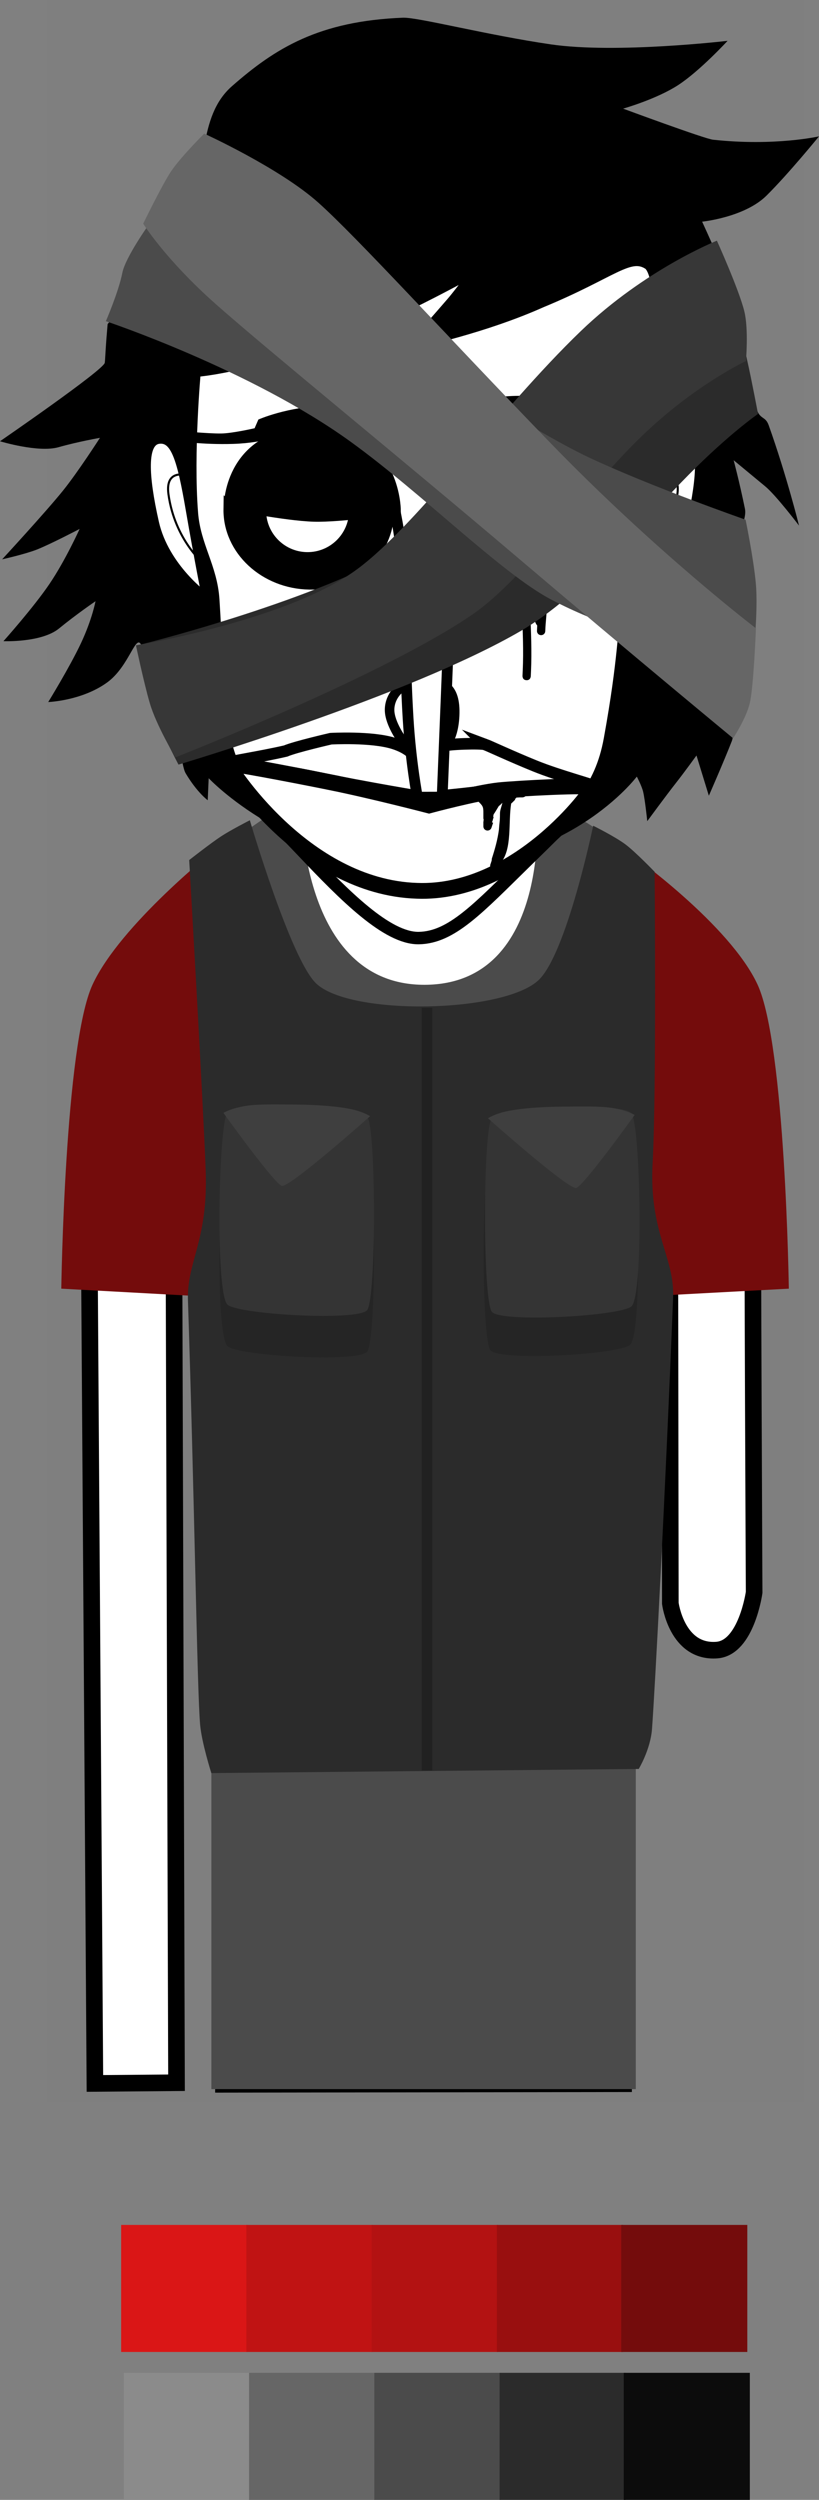 <svg version="1.1" xmlns="http://www.w3.org/2000/svg" xmlns:xlink="http://www.w3.org/1999/xlink" width="98.686" height="301.174" viewBox="0,0,98.686,301.174"><rect x="0" y="0" width="98.686" height="301.174" fill="#808080" stroke="none"/><g transform="translate(-189.594,-53.388)"><g data-paper-data="{&quot;isPaintingLayer&quot;:true}" fill-rule="nonzero" stroke-linejoin="miter" stroke-miterlimit="10" stroke-dasharray="" stroke-dashoffset="0" style="mix-blend-mode: normal"><path d="M195.284,306.613c0,0 0,-135.541 0,-182.229c0,-29.141 0,-70.996 0,-70.996h91.182v253.225z" fill-opacity="0.01" fill="#000000" stroke="none" stroke-width="0" stroke-linecap="butt"/><path d="M201.03,304.392c0,0 -0.485,-71.956 -0.793,-118.012c-0.055,-8.153 8.187,-36.761 40.202,-36.921c31.602,-0.158 39.857,29.487 39.849,36.897c-0.029,17.506 0.177,58.874 0.177,58.874c0,0 -0.93,6.688 -4.494,6.954c-4.834,0.361 -5.604,-5.625 -5.604,-5.625l-0.08,-56.964c0,0 0.075,-3.099 -2.816,-3.154c-3.434,-0.065 -2.945,3.116 -2.945,3.116l0.205,114.87l-48.214,0.072l-0.305,-115.233c0,0 0.279,-2.919 -2.886,-2.934c-3.111,-0.015 -2.816,2.909 -2.816,2.909l0.353,115.067z" fill="#ffffff" stroke="#000000" stroke-width="2" stroke-linecap="butt"/><path d="M255.628,200.334c-0.571,0 -1.034,-0.463 -1.034,-1.034c0,-0.571 0.463,-1.034 1.034,-1.034c0.571,0 1.034,0.463 1.034,1.034c0,0.571 -0.463,1.034 -1.034,1.034z" fill="#000000" stroke="none" stroke-width="1.5" stroke-linecap="butt"/><path d="M250.368,204.569c-4.463,-0.314 -6.552,-1.794 -6.17,-2.58c0.118,-0.242 2.846,1.064 6.97,1.305c6.409,0.375 8.51,-0.632 8.51,-0.632v1.346c0,0 -2.413,1.047 -9.311,0.561z" fill="#000000" stroke="#000000" stroke-width="0" stroke-linecap="butt"/><path d="M222.555,199.3c0,-0.571 0.463,-1.034 1.034,-1.034c0.571,0 1.034,0.463 1.034,1.034c0,0.571 -0.463,1.034 -1.034,1.034c-0.571,0 -1.034,-0.463 -1.034,-1.034z" fill="#000000" stroke="none" stroke-width="1.5" stroke-linecap="butt"/><path d="M228.849,204.569c-6.897,0.486 -9.311,-0.561 -9.311,-0.561v-1.346c0,0 2.101,1.007 8.51,0.632c4.124,-0.241 6.853,-1.547 6.97,-1.305c0.383,0.786 -1.706,2.266 -6.17,2.58z" fill="#000000" stroke="#000000" stroke-width="0" stroke-linecap="butt"/><path d="M240.129,261.121c-0.819,0 -1.483,-0.664 -1.483,-1.483c0,-0.819 0.664,-1.483 1.483,-1.483c0.819,0 1.483,0.664 1.483,1.483c0,0.819 -0.664,1.483 -1.483,1.483z" data-paper-data="{&quot;index&quot;:null}" fill="#000000" stroke="none" stroke-width="1.5" stroke-linecap="butt"/><path d="M215.066,305.073v-119.868v-28.993c0,0 3.673,-2.353 5.656,-3.748c1.983,-1.395 5.172,-2.137 5.172,-2.137c0,0 -0.268,21.776 14.893,21.705c15.435,-0.072 13.498,-21.705 13.498,-21.705c0,0 3.913,0.853 6.166,2.28c2.253,1.427 5.754,4.272 5.754,4.272v28.831v119.363z" fill="#4b4b4b" stroke="none" stroke-width="2" stroke-linecap="butt"/><path d="M189.594,106.547c0,0 12.497,-8.589 12.625,-9.454c0.049,-0.328 0.08,-1.399 0.206,-2.996c0.046,-0.587 0.138,-1.667 0.138,-1.667c0,0 6.7,-7.597 9.597,-13.354c2.534,-5.036 1.147,-11.581 5.382,-15.303c5.202,-4.571 10.471,-7.859 20.645,-8.253c1.866,-0.038 10.026,2.079 17.773,3.214c7.865,1.152 21.304,-0.427 21.304,-0.427c0,0 -3.345,3.637 -5.965,5.338c-2.621,1.701 -6.622,2.831 -6.622,2.831c0,0 9.811,3.633 10.829,3.744c7.46,0.811 12.774,-0.405 12.774,-0.405c0,0 -3.682,4.525 -6.331,7.145c-2.649,2.62 -7.752,3.134 -7.752,3.134c0,0 3.735,8.073 3.806,9.44c0.273,5.258 0.977,8.239 2.769,13.19c0.449,1.24 1.045,0.771 1.451,1.91c2.169,6.086 3.651,12.078 3.651,12.078c0,0 -2.767,-3.654 -4.08,-4.734c-1.224,-1.008 -3.801,-3.146 -3.801,-3.146c0,0 0.66,2.433 1.363,5.853c0.174,0.847 -0.331,1.67 -0.183,2.473c1.569,8.525 1.329,14.818 -1.311,22.941c-0.272,0.838 0.254,1.695 -0.089,2.576c-0.963,2.469 -2.766,6.577 -2.766,6.577l-1.489,-4.847c0,0 -1.487,2.058 -2.493,3.333c-1.007,1.275 -3.439,4.579 -3.439,4.579c0,0 -0.262,-2.541 -0.493,-3.527c-0.167,-0.713 -0.765,-1.843 -0.765,-1.843c0,0 -8.227,11.018 -25.517,10.872c-16.306,-0.255 -26.072,-10.675 -26.072,-10.675l-0.116,2.655c0,0 -1.275,-0.924 -2.652,-3.237c-0.354,-0.595 -0.404,-1.904 -0.807,-2.58c-2.737,-4.586 -4.09,-11.702 -4.502,-12.768c-0.682,-1.764 -1.423,2.421 -4.176,4.408c-3.053,2.202 -7.08,2.345 -7.08,2.345c0,0 2.604,-4.231 3.951,-7.103c1.347,-2.872 1.747,-5.044 1.747,-5.044c0,0 -2.306,1.57 -4.399,3.285c-2.094,1.715 -6.697,1.531 -6.697,1.531c0,0 3.591,-4.016 5.531,-6.874c1.94,-2.858 3.65,-6.652 3.65,-6.652c0,0 -3.515,1.844 -5.186,2.499c-1.389,0.545 -4.15,1.164 -4.15,1.164c0,0 5.26,-5.704 7.336,-8.282c1.818,-2.258 4.449,-6.353 4.449,-6.353c0,0 -2.563,0.439 -4.997,1.128c-2.434,0.69 -7.045,-0.716 -7.045,-0.716z" fill="#000000" stroke="none" stroke-width="1.5" stroke-linecap="butt"/><path d="M212.713,115.202c-0.577,-7.293 0.335,-17.154 0.335,-17.154c0,0 3.411,-0.041 13.914,-3.144c8.07,-2.384 20.547,-9.487 20.547,-9.487c0,0 -2.16,3.005 -3.408,4.46c-1.327,1.547 -3.993,4.563 -3.993,4.563c0,0 7.838,-1.668 14.675,-4.729c8.568,-3.536 10.593,-6.053 12.95,-4.593c2.783,1.724 1.03,23.183 0.718,28.741c-0.422,5.669 -2.533,9.5 -3.15,12.521c-0.617,3.021 -0.41,6.137 -2.206,16.04c-1.121,6.18 -4.162,8.925 -10.019,14.661c-5.858,5.736 -9.054,9.253 -13.014,9.322c-3.811,0.066 -8.936,-5.1 -13.935,-10.382c-5.324,-5.625 -8.875,-8.477 -9.716,-15.14c-0.757,-6 -0.777,-9.909 -1.123,-15.248c-0.253,-3.903 -2.261,-6.445 -2.576,-10.428z" fill="#ffffff" stroke="#000000" stroke-width="1.5" stroke-linecap="butt"/><path d="M261.119,103.343c0,0 1.498,0.425 4.166,1.409c2.437,0.899 4.315,2.055 4.315,2.055l0.112,1.181c0,0 -7.01,-3.636 -14.903,-3.536c-6.311,0.08 -10.137,2.099 -10.137,2.099l0.342,-4.163c0,0 3.24,-1.478 7.975,-1.294c4.903,0.191 8.029,1.163 8.029,1.163z" data-paper-data="{&quot;index&quot;:null}" fill="#000000" stroke="none" stroke-width="1.5" stroke-linecap="butt"/><path d="M248.019,143.069c0.57,0.212 3.084,1.399 6.024,2.596c2.964,1.206 7.214,2.293 7.194,2.461c-0.025,0.213 -10.435,0.227 -13.679,0.632c-2.719,0.34 -6.689,0.706 -6.689,0.706c0,0 -7.104,-1.162 -13.272,-2.445c-4.944,-1.029 -10.399,-1.661 -10.41,-1.755c-0.014,-0.126 3.868,-0.711 6.824,-1.395c1.146,-0.497 5.44,-1.485 5.44,-1.485c0,0 4.956,-0.278 7.608,0.579c2.842,0.918 2.835,2.446 3.083,2.469c0,0 1.184,-1.749 2.369,-2.105c1.185,-0.355 5.082,-0.416 5.508,-0.258z" fill="#ffffff" stroke="#000000" stroke-width="1.4" stroke-linecap="butt"/><path d="M229.371,147.623c5.091,1.027 11.918,2.807 11.918,2.807c0,0 5.79,-1.556 8.447,-1.834c2.06,-0.216 11.216,-0.707 11.26,-0.334c0.043,0.364 -9.031,12.9 -21.148,12.447c-13.77,-0.436 -22.865,-15.136 -22.827,-15.305c0.038,-0.169 7.259,1.192 12.35,2.218z" fill="#ffffff" stroke="#000000" stroke-width="1.9" stroke-linecap="butt"/><path d="M240.345,144.629c-1.034,0 -3.538,-3.26 -3.787,-5.364c-0.222,-1.882 1.315,-3.828 3.787,-3.828c2.472,0 4.202,0.491 4.03,4.189c-0.146,3.138 -1.558,5.003 -4.03,5.003z" fill="#ffffff" stroke="#000000" stroke-width="1.15" stroke-linecap="butt"/><path d="M243.947,114.535c0,0 0.103,3.97 0.006,7.127c-0.192,6.251 -1.081,27.761 -1.081,27.761l-2.982,0.009c0,0 -0.803,-4.173 -1.123,-9.5c-0.434,-7.211 -0.45,-16.293 -0.763,-19.632c-0.298,-3.165 -0.896,-5.715 -0.896,-5.715" fill="#ffffff" stroke="#000000" stroke-width="1.3" stroke-linecap="round"/><path d="M214.412,125.325c0,0 -4.932,-3.517 -6.164,-8.975c-1.296,-5.743 -1.461,-9.733 0.48,-9.992c1.941,-0.259 2.703,2.377 3.733,8.356c1.029,5.979 1.951,10.611 1.951,10.611z" data-paper-data="{&quot;index&quot;:null}" fill="#ffffff" stroke="#000000" stroke-width="1" stroke-linecap="butt"/><path d="M214.21,121.377c0,0 -3.564,-2.923 -4.318,-8.451c-0.421,-3.083 2.157,-2.28 2.157,-2.28" fill="none" stroke="#000000" stroke-width="0.25" stroke-linecap="round"/><path d="M217.223,114.722c0.071,-4.892 4.838,-8.936 10.211,-8.858c5.373,0.078 9.027,4.248 8.956,9.14c-0.071,4.892 -4.124,8.794 -9.497,8.716c-5.373,-0.078 -9.742,-4.107 -9.671,-8.999z" fill="#000000" stroke="#000000" stroke-width="1.4" stroke-linecap="butt"/><path d="M221.661,114.839c0.04,-2.758 2.309,-4.962 5.067,-4.922c2.758,0.04 4.962,2.309 4.922,5.067c-0.04,2.758 -2.309,4.962 -5.067,4.922c-2.758,-0.04 -4.962,-2.309 -4.922,-5.067z" fill="#ffffff" stroke="none" stroke-width="1.5" stroke-linecap="butt"/><path d="M244.28,114.722c0.204,-4.888 4.453,-8.858 9.77,-8.858c5.318,0 9.275,3.966 9.275,8.858c0,4.892 -3.886,9.071 -9.7,9.142c-5.53,0.067 -9.558,-4.037 -9.345,-9.142z" fill="#000000" stroke="#000000" stroke-width="1.4" stroke-linecap="butt"/><path d="M220.727,103.932c0,0 3.498,-1.559 8.182,-1.667c5.191,-0.12 7.751,0.522 7.751,0.522l-0.019,4.148c0,0 -3.773,-0.969 -7.955,-1.127c-5.594,-0.211 -6.734,0.926 -11.01,1.06c-3.663,0.116 -6.73,-0.352 -6.73,-0.352l0.067,-1.23c0,0 3.579,0.346 5.224,0.328c1.357,-0.015 4.035,-0.634 4.035,-0.634z" fill="#000000" stroke="none" stroke-width="1.5" stroke-linecap="butt"/><path d="M268.646,114.714c1.029,-5.979 1.791,-8.615 3.733,-8.356c1.941,0.259 1.776,4.249 0.48,9.992c-1.232,5.458 -6.164,8.975 -6.164,8.975c0,0 0.922,-4.633 1.951,-10.611z" data-paper-data="{&quot;index&quot;:null}" fill="#ffffff" stroke="#000000" stroke-width="1" stroke-linecap="butt"/><path d="M269.058,110.647c0,0 2.578,-0.803 2.157,2.28c-0.754,5.527 -4.318,8.451 -4.318,8.451" data-paper-data="{&quot;index&quot;:null}" fill="none" stroke="#000000" stroke-width="0.25" stroke-linecap="round"/><path d="M204.191,336.744v-15.306h15.194v15.306z" fill="#da1616" stroke="none" stroke-width="0" stroke-linecap="butt"/><path d="M219.284,336.744v-15.306h15.194v15.306z" fill="#c01313" stroke="none" stroke-width="0" stroke-linecap="butt"/><path d="M234.376,336.744v-15.306h15.194v15.306z" fill="#b31212" stroke="none" stroke-width="0" stroke-linecap="butt"/><path d="M249.469,336.744v-15.306h15.194v15.306z" fill="#990f0f" stroke="none" stroke-width="0" stroke-linecap="butt"/><path d="M264.447,336.744v-15.306h15.194v15.306z" fill="#740c0c" stroke="none" stroke-width="0" stroke-linecap="butt"/><path d="M204.515,354.562v-15.306h15.194v15.306z" fill="#8b8b8b" stroke="none" stroke-width="0" stroke-linecap="butt"/><path d="M219.608,354.562v-15.306h15.194v15.306z" fill="#666666" stroke="none" stroke-width="0" stroke-linecap="butt"/><path d="M234.7,354.562v-15.306h15.194v15.306z" fill="#4b4b4b" stroke="none" stroke-width="0" stroke-linecap="butt"/><path d="M249.793,354.562v-15.306h15.194v15.306z" fill="#2b2b2b" stroke="none" stroke-width="0" stroke-linecap="butt"/><path d="M264.752,354.562v-15.306h15.194v15.306z" fill="#0c0c0c" stroke="none" stroke-width="0" stroke-linecap="butt"/><path d="M215.312,209.641l-18.333,-1c0,0 0.414,-29.365 3.763,-36.621c3.349,-7.257 14.904,-16.379 14.904,-16.379z" fill="#740c0c" stroke="none" stroke-width="2" stroke-linecap="round"/><path d="M265.645,156.308c0,0 11.888,8.455 15.237,15.712c3.349,7.257 3.763,36.621 3.763,36.621l-18.667,1z" data-paper-data="{&quot;index&quot;:null}" fill="#740c0c" stroke="none" stroke-width="2" stroke-linecap="round"/><path d="M253.453,125.502c-0.015,-0.02 -0.029,-0.042 -0.043,-0.064c0.001,0.031 0.002,0.061 0.003,0.092c0.013,-0.01 0.026,-0.019 0.039,-0.028zM253.43,119.006c0.225,0.01 0.408,0.167 0.462,0.374l0.068,0.238c0.061,-0.112 0.176,-0.216 0.393,-0.233c0.498,-0.04 0.538,0.459 0.538,0.459c0.12,1.517 0.084,3.127 0.153,4.703c0.067,0.069 0.134,0.153 0.2,0.255c0.475,0.734 0.117,3.198 0.075,4.133l-0.023,0.499c-0.012,0.276 -0.246,0.489 -0.522,0.477c-0.276,-0.012 -0.489,-0.246 -0.477,-0.522l0.023,-0.499c0.002,-0.05 0.004,-0.1 0.006,-0.15c-0.348,-0.356 -0.42,-1.173 -0.422,-1.767l-0.417,0.296c0.098,2.308 0.193,4.613 0.094,6.907l-0.03,0.684c0,0 -0.022,0.5 -0.521,0.478c-0.5,-0.022 -0.478,-0.521 -0.478,-0.521l0.03,-0.684c0.21,-4.699 -0.406,-9.451 -0.194,-14.172c0,0 0.023,-0.499 0.522,-0.477c0.012,-0.276 0.246,-0.489 0.522,-0.477z" fill="#000000" stroke="none" stroke-width="0.5" stroke-linecap="butt"/><path d="M217.155,114.189c0,0 0.064,-9.015 10.601,-8.825c9.471,0.166 9.556,9.407 9.556,9.407c0,0 -6.659,0.989 -9.897,0.895c-3.465,-0.1 -10.259,-1.478 -10.259,-1.478z" fill="#000000" stroke="#000000" stroke-width="1.15" stroke-linecap="butt"/><path d="M280.933,103.255c0,0 -3.412,2.342 -8.304,7.277c-5.925,5.978 -12.892,14.559 -20.263,18.859c-13.457,7.85 -41.267,16.114 -41.267,16.114c0,0 -2.679,-5.116 -3.456,-7.487c-0.805,-2.459 -1.294,-6.929 -1.294,-6.929c0,0 20.034,-4.933 31.37,-11.372c7.643,-4.342 21.488,-15.697 31.121,-24.011c5.035,-4.345 9.343,-6.366 9.343,-6.366c0,0 0.892,5.037 1.458,7.521c0.511,2.241 1.292,6.395 1.292,6.395z" fill="#2b2b2b" stroke="none" stroke-width="0.5" stroke-linecap="round"/><path d="M205.976,131.133c0,0 17.287,-2.815 25.96,-8.679c7.319,-4.949 17.654,-19.575 27.666,-29.2c7.728,-7.43 16.375,-10.87 16.375,-10.87c0,0 2.684,5.942 3.31,8.533c0.523,2.166 0.19,5.967 0.19,5.967c0,0 -6.165,2.868 -12.623,9.114c-6.962,6.734 -13.968,17.03 -20.294,21.393c-10.688,7.37 -35.833,17.243 -35.833,17.243c0,0 -2.313,-3.885 -3.076,-6.51c-0.762,-2.625 -1.674,-6.99 -1.674,-6.99z" fill="#373737" stroke="#000000" stroke-width="0" stroke-linecap="round"/><path d="M202.35,92.084c0,0 1.537,-3.539 1.985,-5.824c0.37,-1.889 3.265,-5.926 3.265,-5.926c0,0 6.799,2.035 18.072,8.035c12.726,6.774 27.717,16.777 34.934,20.157c7.593,3.555 18.827,7.475 18.827,7.475c0,0 0.956,4.599 1.238,7.703c0.3,3.3 -0.322,8.88 -0.322,8.88c0,0 -12.8,-0.901 -24.337,-6.962c-5.983,-3.143 -15.478,-12.734 -24.186,-19.028c-12,-8.675 -29.477,-14.51 -29.477,-14.51z" fill="#4b4b4b" stroke="none" stroke-width="0.5" stroke-linecap="round"/><path d="M251.703,120.339c-13.802,-11.723 -29.723,-24.665 -36.063,-30.274c-6.123,-5.418 -8.791,-9.73 -8.791,-9.73c0,0 2.296,-4.731 3.377,-6.332c1.163,-1.723 3.974,-4.518 3.974,-4.518c0,0 9.063,4.13 13.736,8.301c4.672,4.171 15.427,15.988 27.826,28.806c12.908,13.344 24.922,22.493 24.922,22.493c0,0 -0.284,7.138 -0.749,9.04c-0.451,1.847 -2.001,4.21 -2.001,4.21c0,0 -11.921,-9.842 -26.23,-21.995z" fill="#666666" stroke="none" stroke-width="0.5" stroke-linecap="round"/><path d="M249.139,158.651c-0.5,0 -0.5,-0.5 -0.5,-0.5l0.026,-0.558c0.058,-0.174 0.116,-0.349 0.174,-0.523v-0.119h0.028l-0.021,-0.08c0.412,-1.274 0.708,-2.352 0.865,-3.518c0.027,-0.383 0.063,-0.772 0.107,-1.161c0.014,-0.271 0.021,-0.551 0.021,-0.841c0,-0.357 0.207,-0.842 0.293,-1.245c-0.141,0.148 -0.288,0.285 -0.438,0.398c-0.219,0.348 -0.402,0.687 -0.622,1.001c-0.011,0.052 -0.022,0.104 -0.034,0.157v0.089c-0,0.032 -0.002,0.064 -0.004,0.096l0.058,0.058l-0.073,0.073c-0.026,0.166 -0.077,0.328 -0.145,0.486l0.138,0.046l-0.196,0.589c-0.063,0.204 -0.253,0.353 -0.478,0.353c-0.276,0 -0.5,-0.224 -0.5,-0.5v-0.6h0.035l-0.028,-0.08c0.013,-0.038 0.025,-0.077 0.037,-0.115c-0.028,-0.062 -0.044,-0.132 -0.044,-0.204v-0.6c0.01,-0.781 -0.07,-0.883 -0.654,-1.446c0,0 -0.354,-0.354 0,-0.707c0.354,-0.354 0.707,0 0.707,0c0.151,0.156 0.28,0.295 0.39,0.427c0.344,-0.742 1.553,-1.389 2.08,-1.121c0.018,0.009 0.034,0.018 0.051,0.029l0.156,-0.052c0.053,-0.019 0.11,-0.029 0.169,-0.029c0.058,0 0.113,0.01 0.165,0.028l0.081,-0.081c0.09,-0.09 0.215,-0.146 0.354,-0.146c0.173,0 0.325,0.087 0.415,0.221c0.165,-0.013 0.359,-0.018 0.585,-0.021h0.2c0,0 0.5,0 0.5,0.5c0,0.5 -0.5,0.5 -0.5,0.5h-0.2c-0.216,-0.003 -0.39,0.021 -0.552,0.025c0.005,0.022 0.01,0.044 0.014,0.066l-0.173,0.098l0.065,0.065l-0.4,0.4c-0.031,0.031 -0.065,0.057 -0.102,0.079c-0.373,2.286 0.151,5.451 -1.258,7.16l0.161,0.161l-0.4,0.4c-0.022,0.022 -0.047,0.043 -0.073,0.061l0.02,0.186c0,0 0,0.5 -0.5,0.5z" fill="#000000" stroke="none" stroke-width="0.5" stroke-linecap="butt"/><path d="M215.058,267.002c0,0 -1.165,-3.664 -1.353,-5.852c-0.369,-4.292 -0.684,-27.584 -1.464,-51.083c-0.156,-4.7 2.443,-7.146 2.138,-15.642c-0.28,-7.83 -1.988,-37.422 -1.988,-37.422c0,0 2.595,-2.036 3.843,-2.855c1.185,-0.777 3.465,-1.94 3.465,-1.94c0,0 4.901,16.733 7.997,19.669c4.132,3.919 22.583,3.568 26.792,-0.408c3.39,-3.203 6.582,-18.6 6.582,-18.6c0,0 2.629,1.304 3.893,2.252c1.201,0.9 3.511,3.299 3.511,3.299c0,0 0.229,26.555 -0.239,35.025c-0.468,8.473 2.661,11.355 2.466,16.269c-0.943,23.765 -2.197,47.32 -2.542,51.967c-0.185,2.492 -1.602,4.823 -1.602,4.823z" fill="#2b2b2b" stroke="none" stroke-width="0" stroke-linecap="butt"/><path d="M217.037,215.599c-1.544,-1.17 -1.106,-22.211 0,-23.303c1.505,-1.487 15.76,-0.355 16.795,0.63c1.07,1.018 1.13,21.892 0,23.303c-1.067,1.333 -15.259,0.534 -16.795,-0.63z" fill="#252525" stroke="#000000" stroke-width="0" stroke-linecap="butt"/><path d="M240.404,266.695v-91.886h1.281v91.886z" fill="#212121" stroke="none" stroke-width="0" stroke-linecap="butt"/><path d="M217.037,210.599c-1.544,-1.17 -1.106,-22.211 0,-23.303c1.505,-1.487 15.76,-0.355 16.795,0.63c1.07,1.018 1.13,21.892 0,23.303c-1.067,1.333 -15.259,0.534 -16.795,-0.63z" fill="#343434" stroke="#000000" stroke-width="0" stroke-linecap="butt"/><path d="M248.695,216.063c-1.13,-1.412 -1.07,-22.285 0,-23.303c1.036,-0.985 15.29,-2.117 16.795,-0.63c1.106,1.093 1.544,22.133 0,23.303c-1.536,1.164 -15.728,1.962 -16.795,0.63z" data-paper-data="{&quot;index&quot;:null}" fill="#252525" stroke="#000000" stroke-width="0" stroke-linecap="butt"/><path d="M234.19,187.862c0,0 -9.431,8.397 -10.6,8.4c-0.766,0.002 -7.075,-8.8 -7.075,-8.8c0,0 0.952,-0.568 2.737,-0.845c1.451,-0.226 3.453,-0.175 5.942,-0.157c2.72,0.02 5.256,0.221 6.937,0.606c1.275,0.292 2.059,0.796 2.059,0.796z" fill="#3f3f3f" stroke="#000000" stroke-width="0" stroke-linecap="round"/><path d="M248.862,211.429c-1.13,-1.412 -1.07,-22.285 0,-23.303c1.036,-0.985 15.29,-2.117 16.795,-0.63c1.106,1.093 1.544,22.134 0,23.303c-1.536,1.164 -15.728,1.962 -16.795,0.63z" data-paper-data="{&quot;index&quot;:null}" fill="#343434" stroke="#000000" stroke-width="0" stroke-linecap="butt"/><path d="M248.39,188.112c0,0 0.784,-0.504 2.059,-0.796c1.681,-0.385 4.217,-0.586 6.937,-0.606c2.489,-0.019 4.491,-0.069 5.942,0.157c1.785,0.278 2.737,0.845 2.737,0.845c0,0 -6.309,8.802 -7.075,8.8c-1.169,-0.003 -10.6,-8.4 -10.6,-8.4z" data-paper-data="{&quot;index&quot;:null}" fill="#3f3f3f" stroke="#000000" stroke-width="0" stroke-linecap="round"/></g></g></svg>
